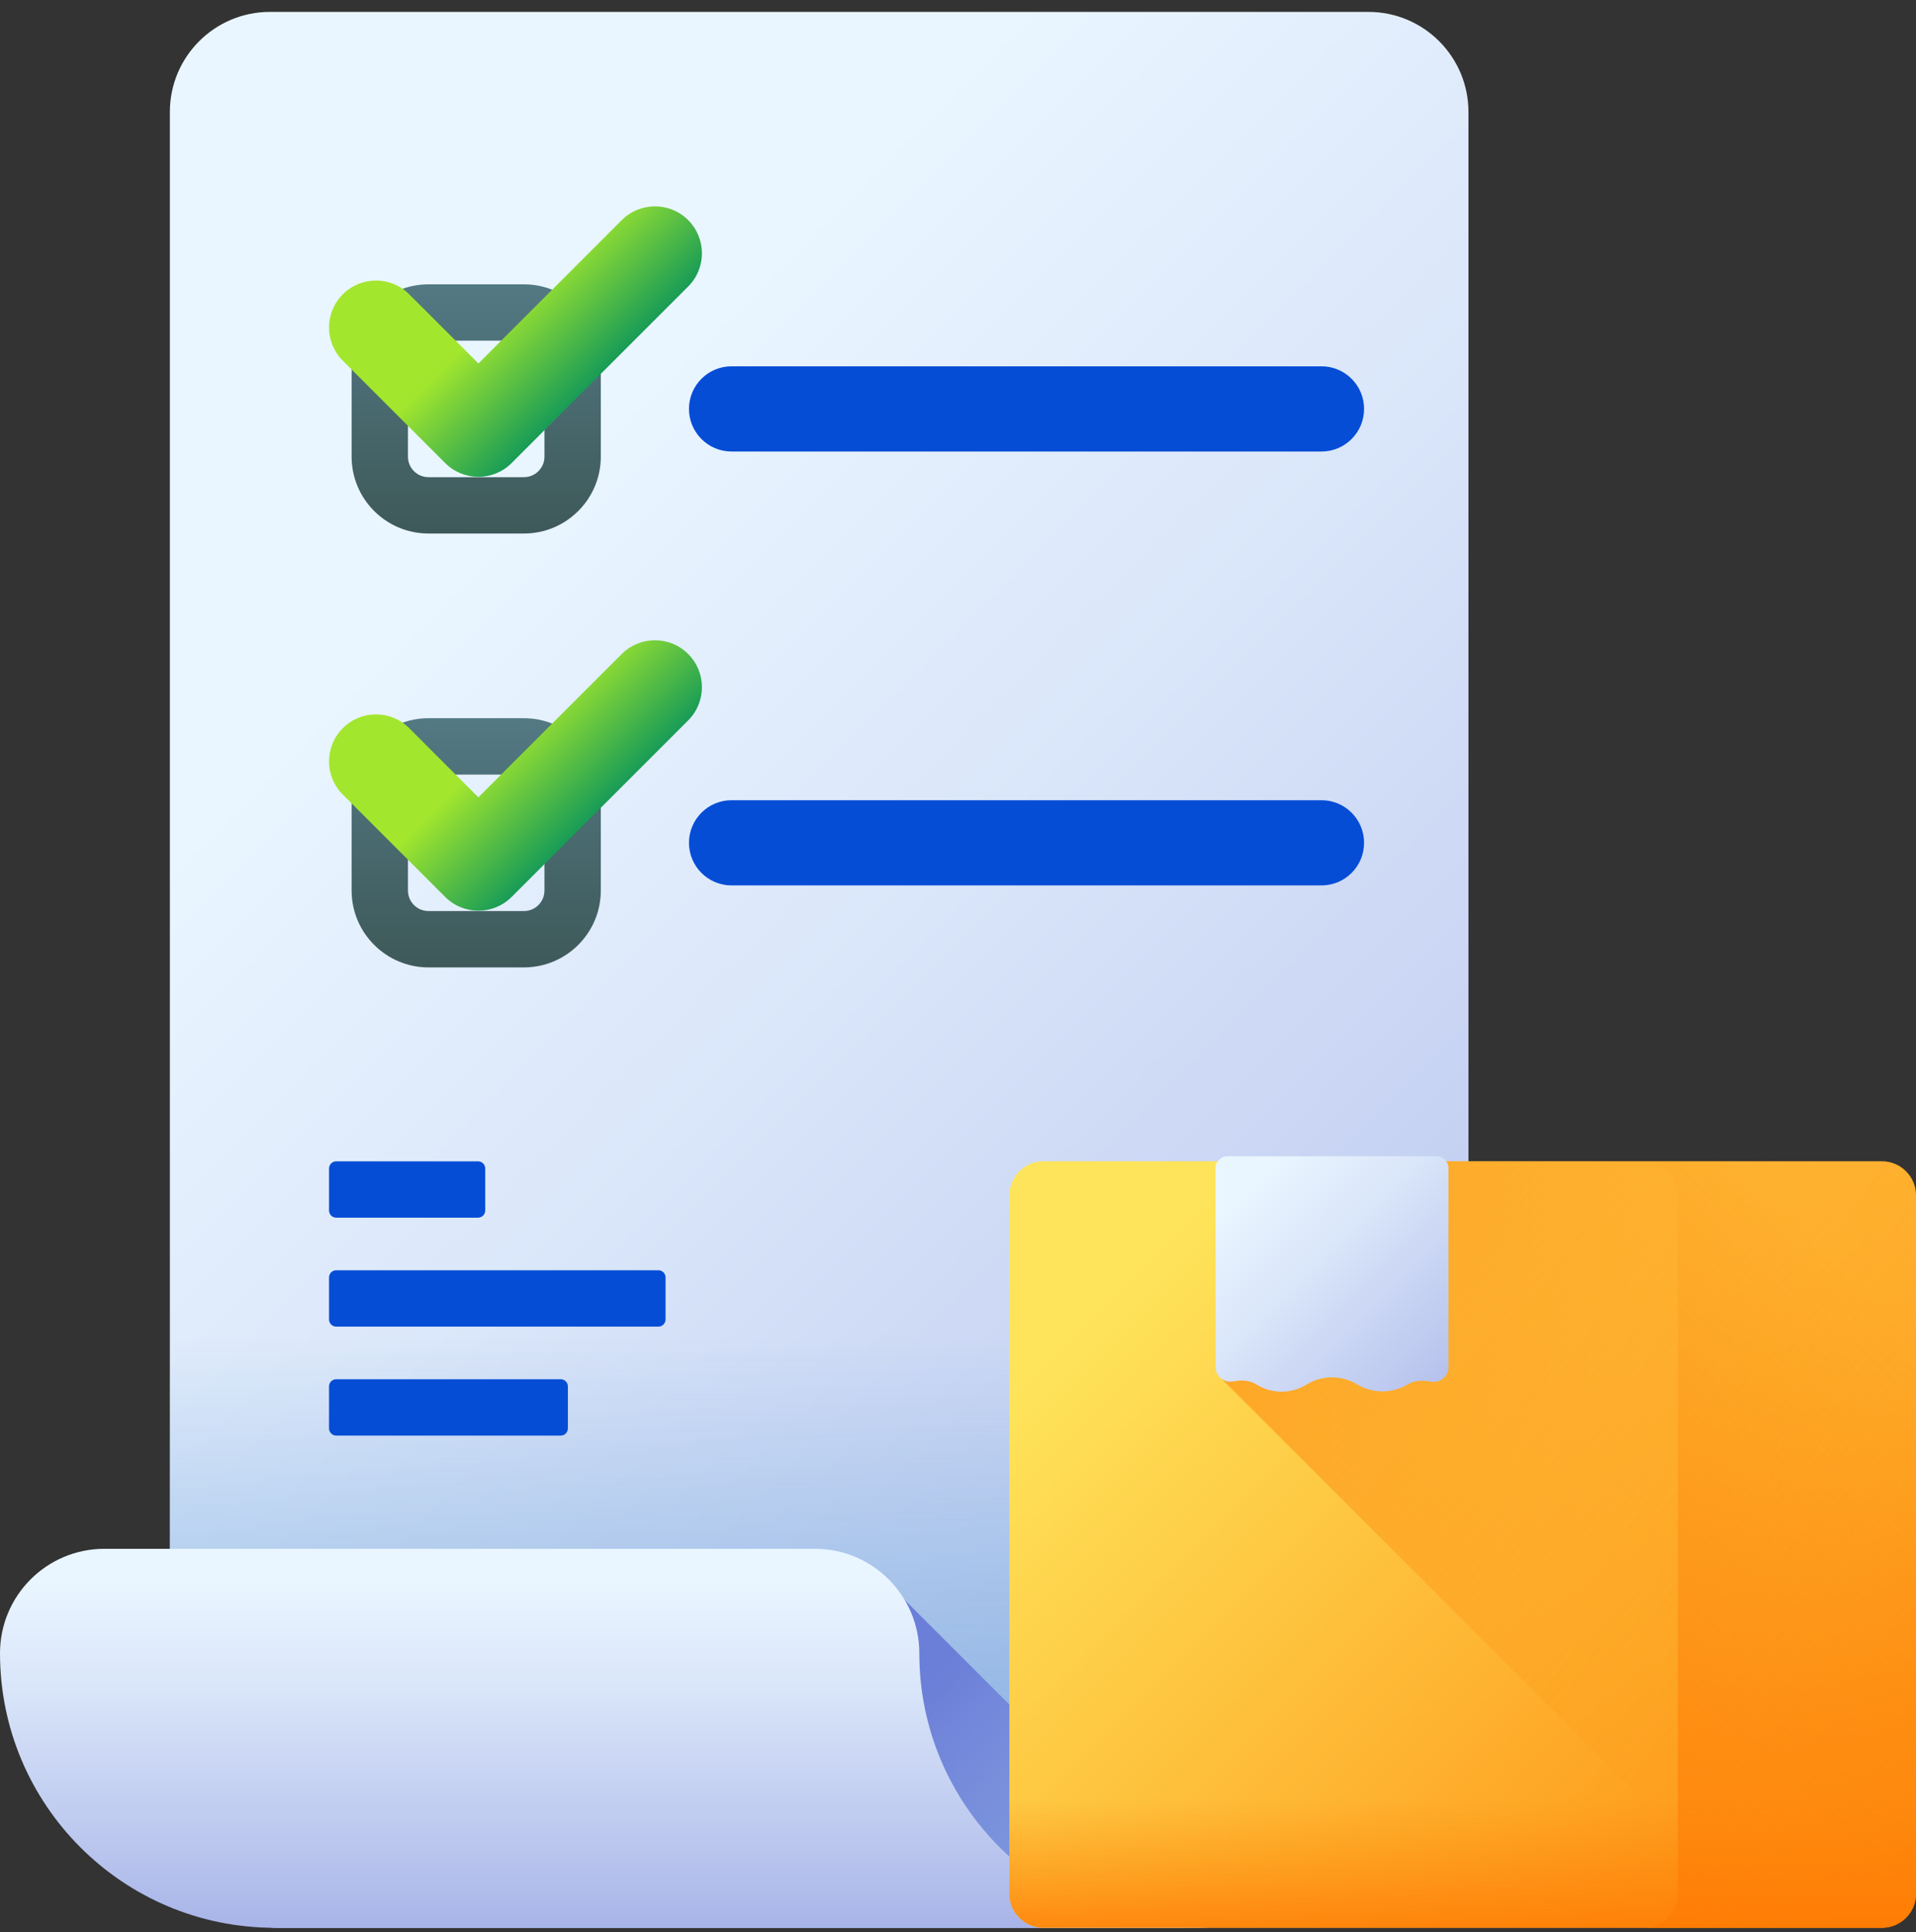 <svg width="117" height="118" viewBox="0 0 117 118" fill="none" xmlns="http://www.w3.org/2000/svg">
<rect x="0" y="0" width="117" height="118" fill="#333333" stroke="none"/>
<path d="M83.561 0.727C86.936 0.727 89.671 3.462 89.671 6.837V100.959C89.671 105.591 87.795 109.782 84.76 112.815C81.727 115.85 77.533 117.727 72.904 117.727H17.034C13.355 117.727 10.373 114.745 10.373 111.066V6.837C10.373 3.462 13.109 0.727 16.483 0.727L83.561 0.727Z" fill="url(#paint0_linear_834_13646)"/>
<path d="M89.672 100.958V71.844H10.372V111.066C10.372 114.744 13.354 117.726 17.033 117.726H72.904C77.534 117.726 81.727 115.85 84.76 112.814C87.795 109.782 89.672 105.59 89.672 100.958Z" fill="url(#paint1_linear_834_13646)"/>
<path d="M55.022 97.481V101.169C55.022 110.313 62.434 117.726 71.579 117.726H72.905C73.655 117.726 74.393 117.672 75.117 117.576L55.022 97.481Z" fill="url(#paint2_linear_834_13646)"/>
<path d="M56.137 100.959C56.137 110.219 63.644 117.726 72.904 117.726H16.767C7.507 117.726 0 110.219 0 100.959C0 97.437 2.855 94.582 6.377 94.582H49.76C53.282 94.582 56.137 97.437 56.137 100.959Z" fill="url(#paint3_linear_834_13646)"/>
<path d="M114.918 117.726H63.719C62.569 117.726 61.637 116.793 61.637 115.643V73.001C61.637 71.85 62.569 70.918 63.719 70.918H114.918C116.068 70.918 117 71.85 117 73.001V115.643C117 116.793 116.068 117.726 114.918 117.726Z" fill="url(#paint4_linear_834_13646)"/>
<path d="M117 73V115.643C117 116.793 116.068 117.725 114.918 117.725H108.122L74.582 84.185V70.918H114.918C116.068 70.918 117 71.85 117 73Z" fill="url(#paint5_linear_834_13646)"/>
<path d="M114.918 70.918H100.371C101.521 70.918 102.454 71.85 102.454 73.001V115.643C102.454 116.793 101.521 117.726 100.371 117.726H114.918C116.068 117.726 117 116.793 117 115.643V73C117 71.85 116.068 70.918 114.918 70.918Z" fill="url(#paint6_linear_834_13646)"/>
<path d="M61.637 106.436V115.643C61.637 116.793 62.569 117.725 63.719 117.725H114.918C116.068 117.725 117 116.793 117 115.643V106.436H61.637Z" fill="url(#paint7_linear_834_13646)"/>
<path d="M76.719 84.542L76.76 84.567C77.696 85.135 78.873 85.126 79.8 84.542C80.747 83.97 81.933 83.97 82.88 84.542C83.827 85.114 85.013 85.114 85.96 84.542H85.96C86.399 84.288 86.885 84.282 87.374 84.374C87.931 84.479 88.45 84.061 88.45 83.493V71.342C88.45 70.937 88.121 70.609 87.717 70.609H74.961C74.557 70.609 74.228 70.937 74.228 71.342V83.476C74.228 84.04 74.742 84.462 75.296 84.359C75.791 84.266 76.281 84.276 76.719 84.542Z" fill="url(#paint8_linear_834_13646)"/>
<path d="M83.297 24.971C83.297 26.408 82.132 27.573 80.695 27.573H44.674C43.237 27.573 42.072 26.408 42.072 24.971C42.072 23.534 43.237 22.369 44.674 22.369H80.695C82.132 22.369 83.297 23.534 83.297 24.971Z" fill="#064DD6"/>
<path d="M31.995 32.581H26.164C23.576 32.581 21.471 30.476 21.471 27.888V22.056C21.471 19.469 23.576 17.363 26.164 17.363H31.995C34.583 17.363 36.688 19.469 36.688 22.056V27.888C36.688 30.476 34.583 32.581 31.995 32.581ZM26.164 20.805C25.473 20.805 24.912 21.366 24.912 22.056V27.888C24.912 28.578 25.473 29.14 26.164 29.14H31.995C32.685 29.14 33.247 28.578 33.247 27.888V22.056C33.247 21.366 32.685 20.805 31.995 20.805H26.164Z" fill="url(#paint9_linear_834_13646)"/>
<path d="M29.213 29.119C28.479 29.119 27.745 28.839 27.185 28.279L20.934 22.028C19.814 20.908 19.814 19.092 20.934 17.972C22.054 16.852 23.869 16.852 24.989 17.972L29.213 22.196L37.967 13.441C39.087 12.322 40.903 12.322 42.023 13.441C43.143 14.561 43.143 16.377 42.023 17.497L31.241 28.279C30.681 28.839 29.947 29.119 29.213 29.119Z" fill="url(#paint10_linear_834_13646)"/>
<path d="M29.193 74.361H20.53C20.289 74.361 20.093 74.165 20.093 73.924V71.358C20.093 71.116 20.289 70.92 20.53 70.92H29.193C29.435 70.92 29.631 71.116 29.631 71.358V73.924C29.63 74.165 29.434 74.361 29.193 74.361Z" fill="#064DD6"/>
<path d="M40.205 81.014H20.53C20.289 81.014 20.093 80.818 20.093 80.576V78.01C20.093 77.768 20.289 77.572 20.53 77.572H40.205C40.446 77.572 40.642 77.768 40.642 78.01V80.576C40.642 80.818 40.446 81.014 40.205 81.014Z" fill="#064DD6"/>
<path d="M34.24 87.668H20.53C20.289 87.668 20.093 87.472 20.093 87.23V84.664C20.093 84.422 20.289 84.227 20.53 84.227H34.24C34.482 84.227 34.678 84.422 34.678 84.664V87.23C34.677 87.472 34.481 87.668 34.24 87.668Z" fill="#064DD6"/>
<path d="M83.297 51.469C83.297 52.906 82.132 54.071 80.695 54.071H44.674C43.237 54.071 42.072 52.906 42.072 51.469C42.072 50.032 43.237 48.867 44.674 48.867H80.695C82.132 48.867 83.297 50.032 83.297 51.469Z" fill="#064DD6"/>
<path d="M31.995 59.077H26.164C23.576 59.077 21.471 56.972 21.471 54.384V48.553C21.471 45.965 23.576 43.859 26.164 43.859H31.995C34.583 43.859 36.688 45.965 36.688 48.553V54.384C36.688 56.972 34.583 59.077 31.995 59.077ZM26.164 47.301C25.473 47.301 24.912 47.862 24.912 48.553V54.384C24.912 55.074 25.473 55.636 26.164 55.636H31.995C32.685 55.636 33.247 55.074 33.247 54.384V48.553C33.247 47.862 32.685 47.301 31.995 47.301H26.164Z" fill="url(#paint11_linear_834_13646)"/>
<path d="M29.213 55.615C28.479 55.615 27.745 55.335 27.185 54.775L20.934 48.524C19.814 47.404 19.814 45.588 20.934 44.468C22.054 43.349 23.869 43.349 24.989 44.468L29.213 48.692L37.967 39.938C39.087 38.818 40.903 38.818 42.023 39.938C43.143 41.057 43.143 42.873 42.023 43.993L31.241 54.775C30.681 55.335 29.947 55.615 29.213 55.615Z" fill="url(#paint12_linear_834_13646)"/>
<defs>
<linearGradient id="paint0_linear_834_13646" x1="25.182" y1="34.225" x2="114.321" y2="123.364" gradientUnits="userSpaceOnUse">
<stop stop-color="#EAF6FF"/>
<stop offset="0.258" stop-color="#DCE8FA"/>
<stop offset="0.742" stop-color="#B8C4ED"/>
<stop offset="1" stop-color="#A2AEE6"/>
</linearGradient>
<linearGradient id="paint1_linear_834_13646" x1="50.022" y1="81.632" x2="50.022" y2="116.978" gradientUnits="userSpaceOnUse">
<stop stop-color="#7BACDF" stop-opacity="0"/>
<stop offset="1" stop-color="#7BACDF"/>
</linearGradient>
<linearGradient id="paint2_linear_834_13646" x1="79.398" y1="127.13" x2="56.02" y2="103.752" gradientUnits="userSpaceOnUse">
<stop stop-color="#8795DE" stop-opacity="0"/>
<stop offset="0.468" stop-color="#7D8DDC" stop-opacity="0.468"/>
<stop offset="1" stop-color="#6C7FD8"/>
</linearGradient>
<linearGradient id="paint3_linear_834_13646" x1="36.452" y1="96.162" x2="36.452" y2="119.35" gradientUnits="userSpaceOnUse">
<stop stop-color="#EAF6FF"/>
<stop offset="0.258" stop-color="#DCE8FA"/>
<stop offset="0.742" stop-color="#B8C4ED"/>
<stop offset="1" stop-color="#A2AEE6"/>
</linearGradient>
<linearGradient id="paint4_linear_834_13646" x1="70.937" y1="75.94" x2="115.138" y2="120.141" gradientUnits="userSpaceOnUse">
<stop stop-color="#FEE45A"/>
<stop offset="1" stop-color="#FE860A"/>
</linearGradient>
<linearGradient id="paint5_linear_834_13646" x1="113.25" y1="95.314" x2="56.258" y2="54.823" gradientUnits="userSpaceOnUse">
<stop stop-color="#FE860A" stop-opacity="0"/>
<stop offset="1" stop-color="#FE7701"/>
</linearGradient>
<linearGradient id="paint6_linear_834_13646" x1="118.84" y1="82.986" x2="83.969" y2="119.763" gradientUnits="userSpaceOnUse">
<stop stop-color="#FE860A" stop-opacity="0"/>
<stop offset="1" stop-color="#FE7701"/>
</linearGradient>
<linearGradient id="paint7_linear_834_13646" x1="89.319" y1="109.909" x2="89.319" y2="119.918" gradientUnits="userSpaceOnUse">
<stop stop-color="#FE860A" stop-opacity="0"/>
<stop offset="1" stop-color="#FE7701"/>
</linearGradient>
<linearGradient id="paint8_linear_834_13646" x1="76.051" y1="72.155" x2="91.797" y2="87.901" gradientUnits="userSpaceOnUse">
<stop stop-color="#EAF6FF"/>
<stop offset="0.258" stop-color="#DCE8FA"/>
<stop offset="0.742" stop-color="#B8C4ED"/>
<stop offset="1" stop-color="#A2AEE6"/>
</linearGradient>
<linearGradient id="paint9_linear_834_13646" x1="29.079" y1="17.363" x2="29.079" y2="32.581" gradientUnits="userSpaceOnUse">
<stop stop-color="#537983"/>
<stop offset="1" stop-color="#3E5959"/>
</linearGradient>
<linearGradient id="paint10_linear_834_13646" x1="31.622" y1="17.878" x2="37.437" y2="23.694" gradientUnits="userSpaceOnUse">
<stop stop-color="#A2E62E"/>
<stop offset="1" stop-color="#02905D"/>
</linearGradient>
<linearGradient id="paint11_linear_834_13646" x1="29.079" y1="43.859" x2="29.079" y2="59.077" gradientUnits="userSpaceOnUse">
<stop stop-color="#537983"/>
<stop offset="1" stop-color="#3E5959"/>
</linearGradient>
<linearGradient id="paint12_linear_834_13646" x1="31.622" y1="44.374" x2="37.437" y2="50.19" gradientUnits="userSpaceOnUse">
<stop stop-color="#A2E62E"/>
<stop offset="1" stop-color="#02905D"/>
</linearGradient>
</defs>
</svg>

